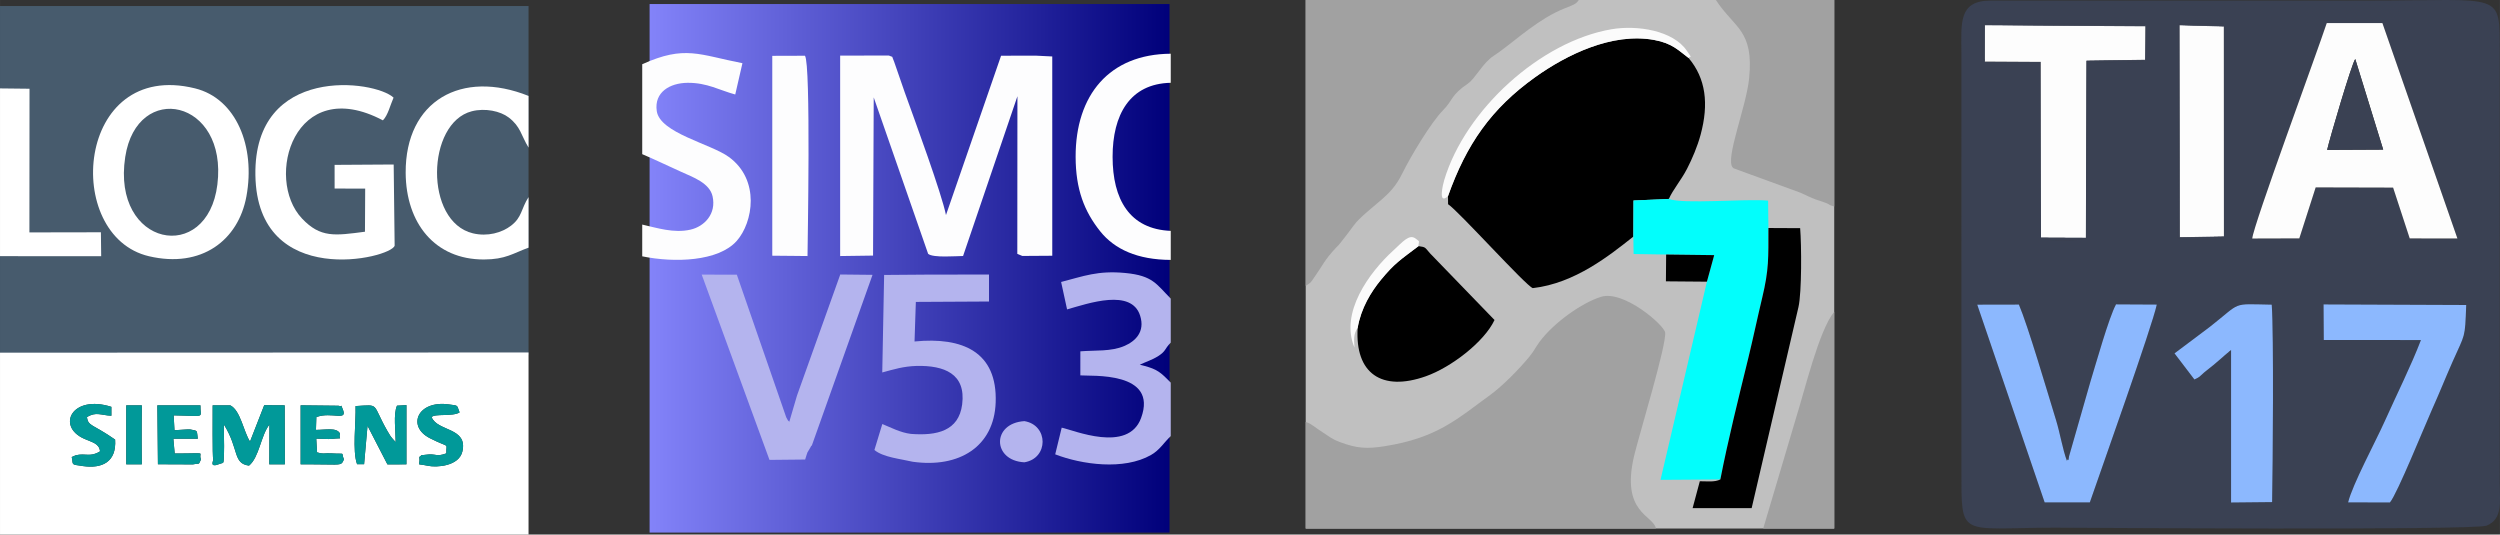 <?xml version="1.0" encoding="UTF-8"?>
<!DOCTYPE svg PUBLIC "-//W3C//DTD SVG 1.1//EN" "http://www.w3.org/Graphics/SVG/1.1/DTD/svg11.dtd">
<!-- Creator: CorelDRAW 2020 (64 Bit) -->
<svg xmlns="http://www.w3.org/2000/svg" xml:space="preserve" width="283.803mm" height="60.684mm" version="1.1" style="shape-rendering:geometricPrecision; text-rendering:geometricPrecision; image-rendering:optimizeQuality; fill-rule:evenodd; clip-rule:evenodd"
viewBox="0 0 12580.66 2690.08"
 xmlns:xlink="http://www.w3.org/1999/xlink"
 xmlns:xodm="http://www.corel.com/coreldraw/odm/2003">
 <rect x="0" y="0" width="12580.66" height="2690.08" fill="#333333" stroke="none"/>
 <defs>
  <style type="text/css">
   <![CDATA[
    .str0 {stroke:#3A4153;stroke-width:3.38;stroke-miterlimit:22.926}
    .fil5 {fill:black}
    .fil13 {fill:#019999}
    .fil6 {fill:#02FEFC}
    .fil0 {fill:#3A4153}
    .fil11 {fill:#475B6D}
    .fil2 {fill:#8CB8FE}
    .fil4 {fill:#A1A1A1}
    .fil10 {fill:#B4B4EE}
    .fil3 {fill:silver}
    .fil7 {fill:#FBFBFB}
    .fil1 {fill:#FDFDFD}
    .fil9 {fill:#FDFDFE}
    .fil12 {fill:white}
    .fil8 {fill:url(#id0)}
   ]]>
  </style>
  <linearGradient id="id0" gradientUnits="userSpaceOnUse" x1="3268.94" y1="1350.19" x2="5885.35" y2="1350.19">
   <stop offset="0" style="stop-opacity:1; stop-color:#8383F9"/>
   <stop offset="1" style="stop-opacity:1; stop-color:#00007A"/>
  </linearGradient>
 </defs>
 <g id="Camada_x0020_1">
  <g id="_2444507338704">
   <path class="fil0" d="M11042.98 1909.7l-100.2 -131.46 176.19 -132.24c164.66,-128.5 105.18,-116.7 313.12,-112.87 10.63,151.44 5.39,804.73 1.88,993.56l-206.56 2.12 -0.02 -767.73c-15.83,11.66 -3.71,3.83 -18.78,15.79 -11.05,8.77 -13.87,12.02 -24.01,20.8 -16.82,14.58 -27.2,23.48 -45.69,39.14 -20.39,17.27 -30.38,23.23 -47.6,38.09 -27.69,23.9 -17.14,19.83 -48.34,34.79zm649.82 -377.82l717.89 2.93c-6.24,172.82 -4.77,141.09 -68.92,286.26 -34.49,78.05 -66.64,158.76 -102.78,239.07 -36.95,82.11 -175.37,425.25 -212.14,468.42l-210.52 -0.33c22.27,-90.99 138.39,-305.83 183.97,-407.71 59.49,-132.94 131.96,-277.64 182.56,-409.28l-488.95 -0.41 -1.12 -178.96zm-1176.2 996.46l-227.29 -0.07 -339.28 -995.2 209.63 -0.43c46.02,107.96 142.68,437.6 187.39,583.08 19.57,63.69 32.77,145.89 54.29,203.18 1.54,-2.3 3.31,-8.87 3.83,-7.36 4.77,13.95 5.92,-12.48 6.93,-15.35l106.81 -373.24c27.99,-91.19 93.68,-325.83 129.53,-391.33l205.15 1.09c-22.75,108.41 -280.23,830.85 -336.98,995.63zm674.35 -2396.72l0.43 1059.99c-30.73,25.68 -190.62,13.27 -231.65,8.35l3.88 -1081.59 197.01 -0.79c51.76,2.02 16.18,-1.17 30.33,14.05zm142.99 1068.63c4.83,-65.74 325.48,-934.47 374.93,-1084.15l280.05 -0.19 377.53 1084.12 -239.98 -0.24 -83.69 -255.81 -389.58 -1.02 -82.39 256.6 -236.87 0.69zm-538.08 -1069.58l-1.37 171.86c-30.72,24.9 -240.5,12.14 -289.55,5.46l-3.02 892.25c-60.4,12.9 -183.76,16.92 -230.98,-3.19l-1.25 -885.57 -283.15 -1.65c-18.21,-41.76 -11.64,-133.89 -5.57,-191.96l783.97 -0.31c52.92,1.6 16.49,-0.92 30.93,13.1zm-925.54 134.49l0.08 2096.06c0.79,350.74 -16.77,295.43 466.76,294.17 79.3,-0.21 2115.9,14.97 2176.47,-10.33 81.59,-34.07 65.89,-118.65 65.68,-208.98l-0.13 -2170.92c-0.92,-313.34 23.44,-261.9 -659.28,-262.21l-1903.57 0.05c-161.36,0.25 -146.65,113.66 -146.02,262.16z"/>
   <path class="fil1" d="M11710.84 754.31c13.58,-59.88 123.45,-433.12 141.45,-457.36l140.63 455.94 -282.08 1.41zm-376.91 445.96l236.87 -0.69 82.39 -256.6 389.58 1.02 83.69 255.81 239.98 0.24 -377.53 -1084.12 -280.05 0.19c-49.46,149.68 -370.11,1018.41 -374.93,1084.15z"/>
   <path class="fil2" d="M10516.6 2528.35c56.76,-164.78 314.23,-887.22 336.98,-995.63l-205.15 -1.09c-35.85,65.5 -101.54,300.13 -129.53,391.33l-106.81 373.24c-1.01,2.86 -2.16,29.3 -6.93,15.35 -0.52,-1.51 -2.29,5.07 -3.83,7.36 -21.51,-57.29 -34.71,-139.49 -54.29,-203.18 -44.71,-145.49 -141.36,-475.13 -187.39,-583.08l-209.63 0.43 339.28 995.2 227.29 0.07z"/>
   <polygon class="fil1" points="9986.53,309.85 10269.68,311.5 10270.93,1197.07 10498.34,1197.97 10501.25,306.69 10794.48,302.55 10795.86,130.69 9987.11,125.39 "/>
   <path class="fil2" d="M11693.91 1710.84l488.95 0.41c-50.6,131.65 -123.07,276.35 -182.56,409.28 -45.59,101.87 -161.71,316.71 -183.97,407.71l210.52 0.33c36.78,-43.17 175.19,-386.31 212.14,-468.42 36.14,-80.31 68.28,-161.02 102.78,-239.07 64.15,-145.16 62.69,-113.44 68.92,-286.26l-717.89 -2.93 1.12 178.96z"/>
   <path class="fil2" d="M11042.98 1909.7c31.19,-14.97 20.64,-10.9 48.34,-34.79 17.21,-14.86 27.21,-20.82 47.6,-38.09 18.49,-15.66 28.87,-24.56 45.69,-39.14 10.13,-8.78 12.96,-12.03 24.01,-20.8 15.06,-11.96 2.95,-4.13 18.78,-15.79l0.02 767.73 206.56 -2.12c3.5,-188.82 8.74,-842.12 -1.88,-993.56 -207.93,-3.83 -148.45,-15.63 -313.12,112.87l-176.19 132.24 100.2 131.46z"/>
   <polygon class="fil1" points="11191.38,1191.62 11190.95,131.63 10966.22,125.48 10967.55,1195.53 "/>
   <path class="fil0" d="M11710.84 754.31l282.08 -1.41 -140.63 -455.94c-18,24.24 -127.87,397.48 -141.45,457.36z"/>
   <path class="fil0 str0" d="M11191.38 1191.62l-223.83 3.91 -1.33 -1070.05 224.72 6.16c-14.15,-15.22 21.42,-12.03 -30.33,-14.05l-197.01 0.79 -3.88 1081.59c41.03,4.92 200.92,17.32 231.65,-8.35z"/>
   <path class="fil0 str0" d="M9986.53 309.85l0.58 -184.46 808.74 5.3c-14.43,-14.02 22,-11.49 -30.93,-13.1l-783.97 0.31c-6.07,58.07 -12.63,150.2 5.57,191.96z"/>
   <path class="fil0 str0" d="M10270.93 1197.07c47.21,20.12 170.58,16.1 230.98,3.19l3.02 -892.25c49.05,6.68 258.84,19.44 289.55,-5.46l-293.23 4.14 -2.91 891.28 -227.41 -0.9z"/>
  </g>
  <g id="_2444503372320">
   <rect class="fil3" x="6570.64" width="2659.73" height="2659.73"/>
   <g>
    <path class="fil4" d="M6570.64 2123.31l0 536.42 1762.44 0c-12.24,-67.82 -178.24,-76.72 -109.69,-366 24.06,-101.54 165.05,-562.63 156.02,-620.68 -5.89,-37.84 -208.97,-214.57 -322.49,-179.37 -96.5,29.91 -236.74,129.59 -307.7,224.17 -20.26,27.01 -29.5,48.15 -51.33,74.97 -51.53,63.32 -136.57,149.54 -199.22,195.02 -166.63,120.94 -265.24,215.6 -531.3,257.7 -90.28,14.28 -139.53,10.59 -223.01,-20.26 -43.83,-16.2 -52.88,-27.44 -86.67,-48.66 -42.33,-26.57 -57.65,-44.59 -87.04,-53.31z"/>
    <path class="fil5" d="M7286.71 987.06l0.39 40.57c51.06,32.52 393.46,412.93 426.4,422.31 212.33,-24.22 386.4,-164.88 505.95,-259.24l0.76 -181.71 177.98 -7.95c19.95,-45.74 62.24,-94.92 91.57,-151.87 26.16,-50.79 52.28,-112.27 68.19,-171.24 42.05,-155.85 26.26,-283.47 -60.52,-386.14 -49.55,-36.78 -80.88,-74.02 -174.07,-90.92 -211.59,-38.36 -441.25,75.74 -596.52,186.5 -223.74,159.6 -347.59,339.79 -440.12,599.68z"/>
    <path class="fil4" d="M6570.64 1438.59c29.95,-18.98 23.58,-15.46 44.1,-44.35 44.67,-62.91 48.46,-84.08 109.99,-149.22 16.97,-17.97 5.3,-3.68 19.78,-21.71 97.05,-120.74 51.93,-87.28 190.63,-204 57.97,-48.79 89.29,-80.93 122.97,-149.23 41.23,-83.6 143.43,-254.11 203.31,-314.82 52.2,-52.93 37.86,-75.23 126.16,-135.07 35.36,-23.97 75.1,-104.76 129.29,-139.48 76.22,-48.84 188.36,-156.06 309.28,-217.1 72.78,-36.74 101.19,-34.05 118.68,-63.61l-1374.18 0 0 1438.59z"/>
    <path class="fil6" d="M8219.44 1190.7l1.3 87.54 163.73 2.66 241.81 3.02 -36.65 133.63 -233.43 997.18 301.11 -2.07c38.31,-197.27 93.15,-416.46 140.31,-609.46 25.65,-104.96 46.19,-204.29 70.58,-306.06 33.88,-141.4 30.79,-198.39 31.04,-349.7l-1.6 -137.84c-115.07,-10.39 -427.22,19.11 -499.46,-8.55l-177.98 7.95 -0.76 181.71z"/>
    <path class="fil4" d="M9230.38 1039.3l0 -1039.3 -595.65 0c93.52,143.02 192.24,150.66 167.25,395.53 -14.62,143.25 -122.02,406.07 -82.33,447.42 1.25,1.31 3.69,3.26 5.15,4.39l336.81 122.93c25.99,11.84 50.3,24.33 77.62,34.18 13.74,4.96 26.62,8.13 46.43,15.76 34.43,13.25 4.75,7.43 44.73,19.1z"/>
    <path class="fil5" d="M6832.17 1649.7c-14.47,230.02 121.2,322.46 343.48,243.68 126.94,-44.99 293.52,-172.83 345.21,-283l-324.21 -335.17c-26.96,-29.89 -19.71,-31.59 -58.37,-36.58 -91.45,69.26 -120.48,86.41 -188.6,169.12 -50.22,60.97 -100.78,143.24 -117.51,241.96z"/>
    <path class="fil5" d="M8657.31 2412.67c-28.3,14.73 -66.87,9.01 -103.38,9.17l-36.23 135.23 297.1 0.05 235.57 -1011.93c16.88,-73.72 15.48,-313.11 8.47,-396.98l-159.6 -0.78c-0.25,151.32 2.84,208.3 -31.04,349.7 -24.39,101.78 -44.93,201.1 -70.58,306.06 -47.16,193 -102,412.19 -140.31,609.46z"/>
    <path class="fil4" d="M8873 2659.73l357.38 0 0 -1090.91c-76.79,92.43 -149.95,401.16 -192.05,533.8l-165.33 557.11z"/>
    <path class="fil7" d="M7286.71 987.06c92.53,-259.89 216.39,-440.08 440.12,-599.68 155.27,-110.76 384.93,-224.87 596.52,-186.5 93.19,16.89 124.52,54.13 174.07,90.92 10.23,-13.24 20.75,7.22 -8.99,-36.67 -68.93,-101.68 -249.14,-129.93 -378.13,-108.07 -358.28,60.71 -737.07,405.83 -842.5,759.11 -5.12,17.15 -33.93,128.85 18.91,80.9z"/>
    <path class="fil7" d="M6832.17 1649.7c16.73,-98.72 67.29,-180.99 117.51,-241.96 68.12,-82.71 97.14,-99.86 188.6,-169.12 0.7,-29.19 10.33,-19.37 -14.3,-37.92 -32.69,-24.62 -64.64,16.12 -113,60.26 -120.53,110.02 -269.5,313.15 -194.95,487.93 -1.99,-41.25 -5.81,-66.78 16.14,-99.19z"/>
    <polygon class="fil5" points="8589.63,1417.55 8626.28,1283.92 8384.47,1280.9 8383.37,1415.75 "/>
   </g>
  </g>
  <g id="_2444503314000">
   <rect class="fil8" x="3268.93" y="20.32" width="2616.42" height="2659.73"/>
   <path class="fil9" d="M4670.61 1277.26c23.39,21.36 144.15,11.07 175.79,11.04l273.54 -803.98 -0.57 793.15 25.14 10.51 150.8 -1.02 -0.05 -1002.83 -80.96 -3.99 -176.59 0.2 -277.3 801.86c-20.64,-105.45 -156.4,-475.35 -207.14,-616.33l-53.53 -154.61c-16.03,-35.68 -0.14,-19.8 -26.73,-31.75l-245.14 0.16 0 1008.81 165.56 -2.31 3.35 -796.17 273.83 787.25z"/>
   <path class="fil10" d="M4613.57 1841.45c136.47,-2.75 248.13,38.2 228.26,193.68 -17.08,133.69 -126.91,158.57 -258.46,148.32 -51.86,-6.23 -100.62,-32.24 -143.39,-49.66l-39.76 130.67c44.39,37.05 132.07,44.81 193.54,59.34 233.83,32.61 408.59,-76.65 416.69,-297.97 9.33,-254.86 -165.7,-331.23 -408.33,-307.39l6.61 -199.11 368.23 -2.04 -0.03 -135.83 -313.09 0.48 -214.69 1.72 -9.46 490.7c59.52,-16.07 105.45,-30.76 173.89,-32.92z"/>
   <path class="fil10" d="M4085.44 2241.63l305.33 -858.55 -162.38 -1.74 -217.69 609.07 -38.71 131.99c-12.7,-14.62 1.43,8.06 -15.52,-22.26l-248.58 -717.83 -176.75 -0.39 341.02 932.44 179.56 -1.85c3.48,-9.78 8.2,-28.29 11.26,-35.29l17.01 -28.72c0.79,-4.16 3.45,-4.75 5.46,-6.88z"/>
   <path class="fil9" d="M3231.81 323.24l0 452.52c64.16,27.33 129.5,58.9 195.22,88.59 60.76,27.44 143.74,56.48 158.79,123.56 19.77,88.17 -40.91,151.73 -111.35,167.78 -83.51,19.03 -168.01,-8.79 -242.65,-25.57l0 159.77c162.03,33.34 383.2,26.19 475.26,-77.27 82.61,-92.82 119.29,-307.54 -39.63,-422.96 -91.55,-66.48 -346.39,-120.24 -362.49,-230.68 -13.89,-95.31 66.32,-141.55 155.33,-142.26 98.43,-0.79 161.41,37.72 239.62,58.79l36.17 -157.54c-217.4,-41.94 -288.91,-92.27 -504.26,5.28z"/>
   <path class="fil10" d="M5891.54 2194.58l0 -269.08 -17.16 -17.19c-45.02,-45.75 -67.69,-55.28 -138.59,-73.07 29.47,-13.74 65.2,-25.75 90.02,-41.53 44.15,-28.06 32.01,-35.56 65.73,-69.69l0 -221.31c-72.81,-73.12 -89.66,-115.64 -228.81,-128.97 -138.51,-13.28 -210.19,16.27 -322.95,45.18l30.03 138.14c108.46,-30.97 323.7,-106.06 367.58,31.31 26.22,82.1 -24.79,129.29 -79.28,152.64 -67.55,28.95 -146.31,20.96 -221.51,26.96l-0.01 121.08c53.99,5.02 393.12,-22.45 305.54,214.79 -65.69,177.96 -339.59,60.47 -399.38,48.27l-32.68 134.28c133.34,51.38 345.01,81.57 482.25,3.12 44.51,-25.43 64.59,-62.68 99.21,-94.93z"/>
   <path class="fil9" d="M5891.54 1307.95l0 -146.13c-208.25,-8.4 -292.66,-159.54 -292.69,-372.73 -0.04,-210.08 85.28,-368.04 292.69,-372.43l0 -146.31c-310.37,1.93 -479.32,209.22 -478.71,518.82 0.33,163.82 43.56,274.62 124.01,375.27 71.91,89.96 187.63,142.95 354.7,143.51z"/>
   <path class="fil9" d="M4000.44 1287.83l63.15 0.64c0,-42.4 17.77,-970.54 -13,-1007.95l-164.34 0.52 0 1005.72 114.19 1.07z"/>
   <path class="fil10" d="M5154.9 2326.46c122.57,-19.85 122.17,-187.1 0,-207.25 -165.54,10.84 -161.34,199 0,207.25z"/>
  </g>
  <g id="_2444503318752">
   <rect class="fil11" y="30.34" width="2659.73" height="1755.42"/>
   <path class="fil12" d="M635.21 2039.65l78.36 -0.02 -0.02 12.11 -0.64 94.57 -0.03 82.75 0.6 94.57 0.09 13.17 -78.34 0.02 -0.02 -297.17zm1197.05 296.37l-35.48 -0.1c-24.35,-66.23 -5.02,-211.32 -7.58,-292.36 125.82,-7.46 79.18,-16.01 160.64,126.13 2.05,3.58 12.22,20.48 14.02,23 1.89,2.66 3.88,5.33 5.87,7.93 2.09,2.73 4.61,5.54 6.62,8.02l14.73 16.34c0,-55.22 -12.42,-140.76 6.67,-183.5l47.55 -2.91 0 298.25 -95.71 0.15 -100.14 -194.22 -17.19 193.27zm-705.13 -199.07c-1.68,46.82 1.84,97.2 0.12,141.53 -2.42,62.17 0.23,47.21 -20.59,55.7 -56.63,23.1 -32.07,-17.22 -33.49,-20.84 -5.35,-13.58 -2.37,-238.09 -3.07,-273.69l88.36 0c51.86,24.86 67.54,134.17 99.7,182.41l71.44 -183.03 103.04 0.6 0.83 297.17 -78.47 0.02 0.77 -200.36c-43.01,54.42 -51.63,165.44 -102.75,206.65 -82.14,-10.64 -49.2,-82.83 -125.89,-206.16zm1044.77 -37.91c28.42,73.17 183.52,51.25 154.88,172.95 -17.57,74.66 -130.65,80.93 -171.3,72.41 -70.91,-14.85 -38.69,6.57 -45.6,-44.41 26.36,-19.06 -7.08,-5.79 30.66,-11.36 55.53,-8.18 51.86,12.77 105.45,-7.13 -2.37,-57.95 23.7,-22.14 -82.97,-76.48 -117.68,-59.95 -60.72,-192.12 95.77,-169.87 50.75,7.22 38.31,1.09 53.97,40.24 -36.1,22.31 -124.85,4.73 -140.88,23.64zm-659.1 -59.37l190.12 2.15c31.94,10.65 5.85,-18.68 20.9,15.27 29.68,66.95 -54.66,12.68 -131.87,41.91l-1.99 64.29c46.25,0.53 104.24,-13.91 120.92,18.49 -10.1,34.97 25.21,19.06 -42.57,27.25 -12.29,1.49 -59.29,-1.44 -76.8,-1.63l3.92 68.95c35,10.32 38.49,2.68 72.03,5.01 78.3,5.45 46.11,-9.27 63.38,30.45 -13.13,27.01 -6.44,27.36 -99.15,25.56 -39.67,-0.77 -79.19,-0.59 -118.85,-0.55l-0.02 -297.16zm-721.06 0l216.86 -0.03c-1.94,66.65 34.21,53.69 -134.68,50.55l4.1 74.82c14.55,-0.25 70.89,-5.48 78.56,-4.06 43.19,8.03 31.84,4.21 38.85,46.93l-123.07 0.1 6.72 74.18c179.89,0 114.38,-10.73 132.43,29.65 -15.48,30.55 -1.52,17.43 -41.01,25.25l-175.87 -0.73 -2.89 -296.67zm-288.4 231.59c-4.14,-39.86 -38.3,-44.65 -80.48,-63.59 -140.46,-63.05 -60.54,-223.82 137.57,-160.26l0.05 44.71c-51.97,-2.07 -77.39,-21.73 -122.8,6.92 5.45,46.86 28.09,33.92 141.67,113.25 7.62,113.2 -66.57,146.99 -162.71,133.13 -64.27,-9.26 -46.43,-4.24 -55.74,-45.43l19.81 -8.68c49.79,-12.43 73.46,11.45 122.64,-20.06zm-503.35 418.83l2659.73 0 0 -916.4 -2659.73 1.14 0 915.26z"/>
   <path class="fil12" d="M1093.84 928.74c-49.97,404.47 -532.72,312.84 -463.74,-138.58 58.91,-385.52 516.82,-291.09 463.74,138.58zm146.23 59.1c45.99,-251.37 -51.32,-491.9 -258.61,-543.11 -600.51,-148.36 -669.08,742.32 -231.9,844.75 264.83,62.05 450.04,-80.42 490.51,-301.64z"/>
   <path class="fil12" d="M1926.83 605.69c25.49,-25.77 36.84,-76.66 53.63,-114.33 -93.98,-88.76 -703.92,-168.52 -695.32,390.17 8.91,578.73 684.18,418.86 700.75,354.56l-4.83 -408.27 -297.31 1.89 0.07 119.08 153.85 0.4 -1.11 216.91c-150.91,19.7 -223.8,32.11 -317.01,-66.63 -190.34,-201.63 -38.96,-729.47 407.29,-493.77z"/>
   <path class="fil12" d="M2659.73 1246.31l0 -254.36c-38.71,60.71 -32.01,100.87 -88.43,144.07 -45.71,34.99 -117.79,55.81 -191.5,38.16 -245.17,-58.69 -234.39,-555.56 -5.65,-614.25 67.57,-17.34 144.07,-0.62 185.67,31.23 60.62,46.41 61.25,88.02 99.92,151.58l0 -259.99c-335.87,-134.75 -620.39,23.43 -618.33,386.95 1.42,252.91 146.69,436.69 393.74,436.12 108.85,-0.25 145.27,-30.48 224.59,-59.51z"/>
   <polygon class="fil12" points="-0,1289.06 509.15,1289.36 507.7,1168.88 147.91,1169.55 148.48,446.55 -0,444.9 "/>
   <path class="fil13" d="M1127.13 2136.94c76.7,123.34 43.75,195.52 125.89,206.16 51.11,-41.21 59.73,-152.23 102.75,-206.65l-0.77 200.36 78.47 -0.02 -0.83 -297.17 -103.04 -0.6 -71.44 183.03c-32.16,-48.23 -47.84,-157.55 -99.7,-182.41l-88.36 0c0.7,35.6 -2.28,260.11 3.07,273.69 1.43,3.62 -23.14,43.94 33.49,20.84 20.82,-8.49 18.16,6.47 20.59,-55.7 1.73,-44.34 -1.8,-94.71 -0.12,-141.53z"/>
   <path class="fil13" d="M1849.45 2142.75l100.14 194.22 95.71 -0.15 0 -298.25 -47.55 2.91c-19.09,42.75 -6.67,128.29 -6.67,183.5l-14.73 -16.34c-2.02,-2.48 -4.53,-5.29 -6.62,-8.02 -1.99,-2.59 -3.98,-5.26 -5.87,-7.93 -1.8,-2.52 -11.96,-19.42 -14.02,-23 -81.46,-142.14 -34.82,-133.59 -160.64,-126.13 2.57,81.04 -16.77,226.13 7.58,292.36l35.48 0.1 17.19 -193.27z"/>
   <path class="fil13" d="M794.64 2336.33l175.87 0.73c39.48,-7.82 25.53,5.3 41.01,-25.25 -18.05,-40.38 47.45,-29.65 -132.43,-29.65l-6.72 -74.18 123.07 -0.1c-7.01,-42.72 4.34,-38.9 -38.85,-46.93 -7.67,-1.42 -64.01,3.8 -78.56,4.06l-4.1 -74.82c168.89,3.14 132.74,16.1 134.68,-50.55l-216.86 0.03 2.89 296.67z"/>
   <path class="fil13" d="M1512.82 2336.81c39.66,-0.04 79.18,-0.22 118.85,0.55 92.72,1.8 86.02,1.45 99.15,-25.56 -17.27,-39.72 14.92,-25 -63.38,-30.45 -33.54,-2.33 -37.03,5.31 -72.03,-5.01l-3.92 -68.95c17.52,0.19 64.51,3.12 76.8,1.63 67.78,-8.19 32.48,7.72 42.57,-27.25 -16.68,-32.41 -74.67,-17.97 -120.92,-18.49l1.99 -64.29c77.2,-29.23 161.55,25.04 131.87,-41.91 -15.05,-33.95 11.04,-4.61 -20.9,-15.27l-190.12 -2.15 0.02 297.16z"/>
   <path class="fil13" d="M2171.9 2099.03c16.02,-18.92 104.78,-1.33 140.88,-23.64 -15.66,-39.15 -3.23,-33.03 -53.97,-40.24 -156.49,-22.25 -213.46,109.92 -95.77,169.87 106.66,54.34 80.59,18.53 82.97,76.48 -53.58,19.9 -49.92,-1.05 -105.45,7.13 -37.75,5.56 -4.3,-7.7 -30.66,11.36 6.91,50.97 -25.32,29.55 45.6,44.41 40.65,8.52 153.73,2.25 171.3,-72.41 28.64,-121.7 -126.46,-99.78 -154.88,-172.95z"/>
   <path class="fil13" d="M503.35 2271.24c-49.18,31.51 -72.85,7.63 -122.64,20.06l-19.81 8.68c9.31,41.19 -8.52,36.16 55.74,45.43 96.14,13.86 170.33,-19.93 162.71,-133.13 -113.58,-79.33 -136.22,-66.39 -141.67,-113.25 45.41,-28.65 70.83,-8.99 122.8,-6.92l-0.05 -44.71c-198.11,-63.55 -278.04,97.21 -137.57,160.26 42.18,18.93 76.33,23.73 80.48,63.59z"/>
   <polygon class="fil13" points="635.23,2336.81 713.57,2336.8 713.48,2323.62 712.88,2229.06 712.91,2146.31 713.55,2051.74 713.57,2039.63 635.21,2039.65 "/>
  </g>
 </g>
</svg>
